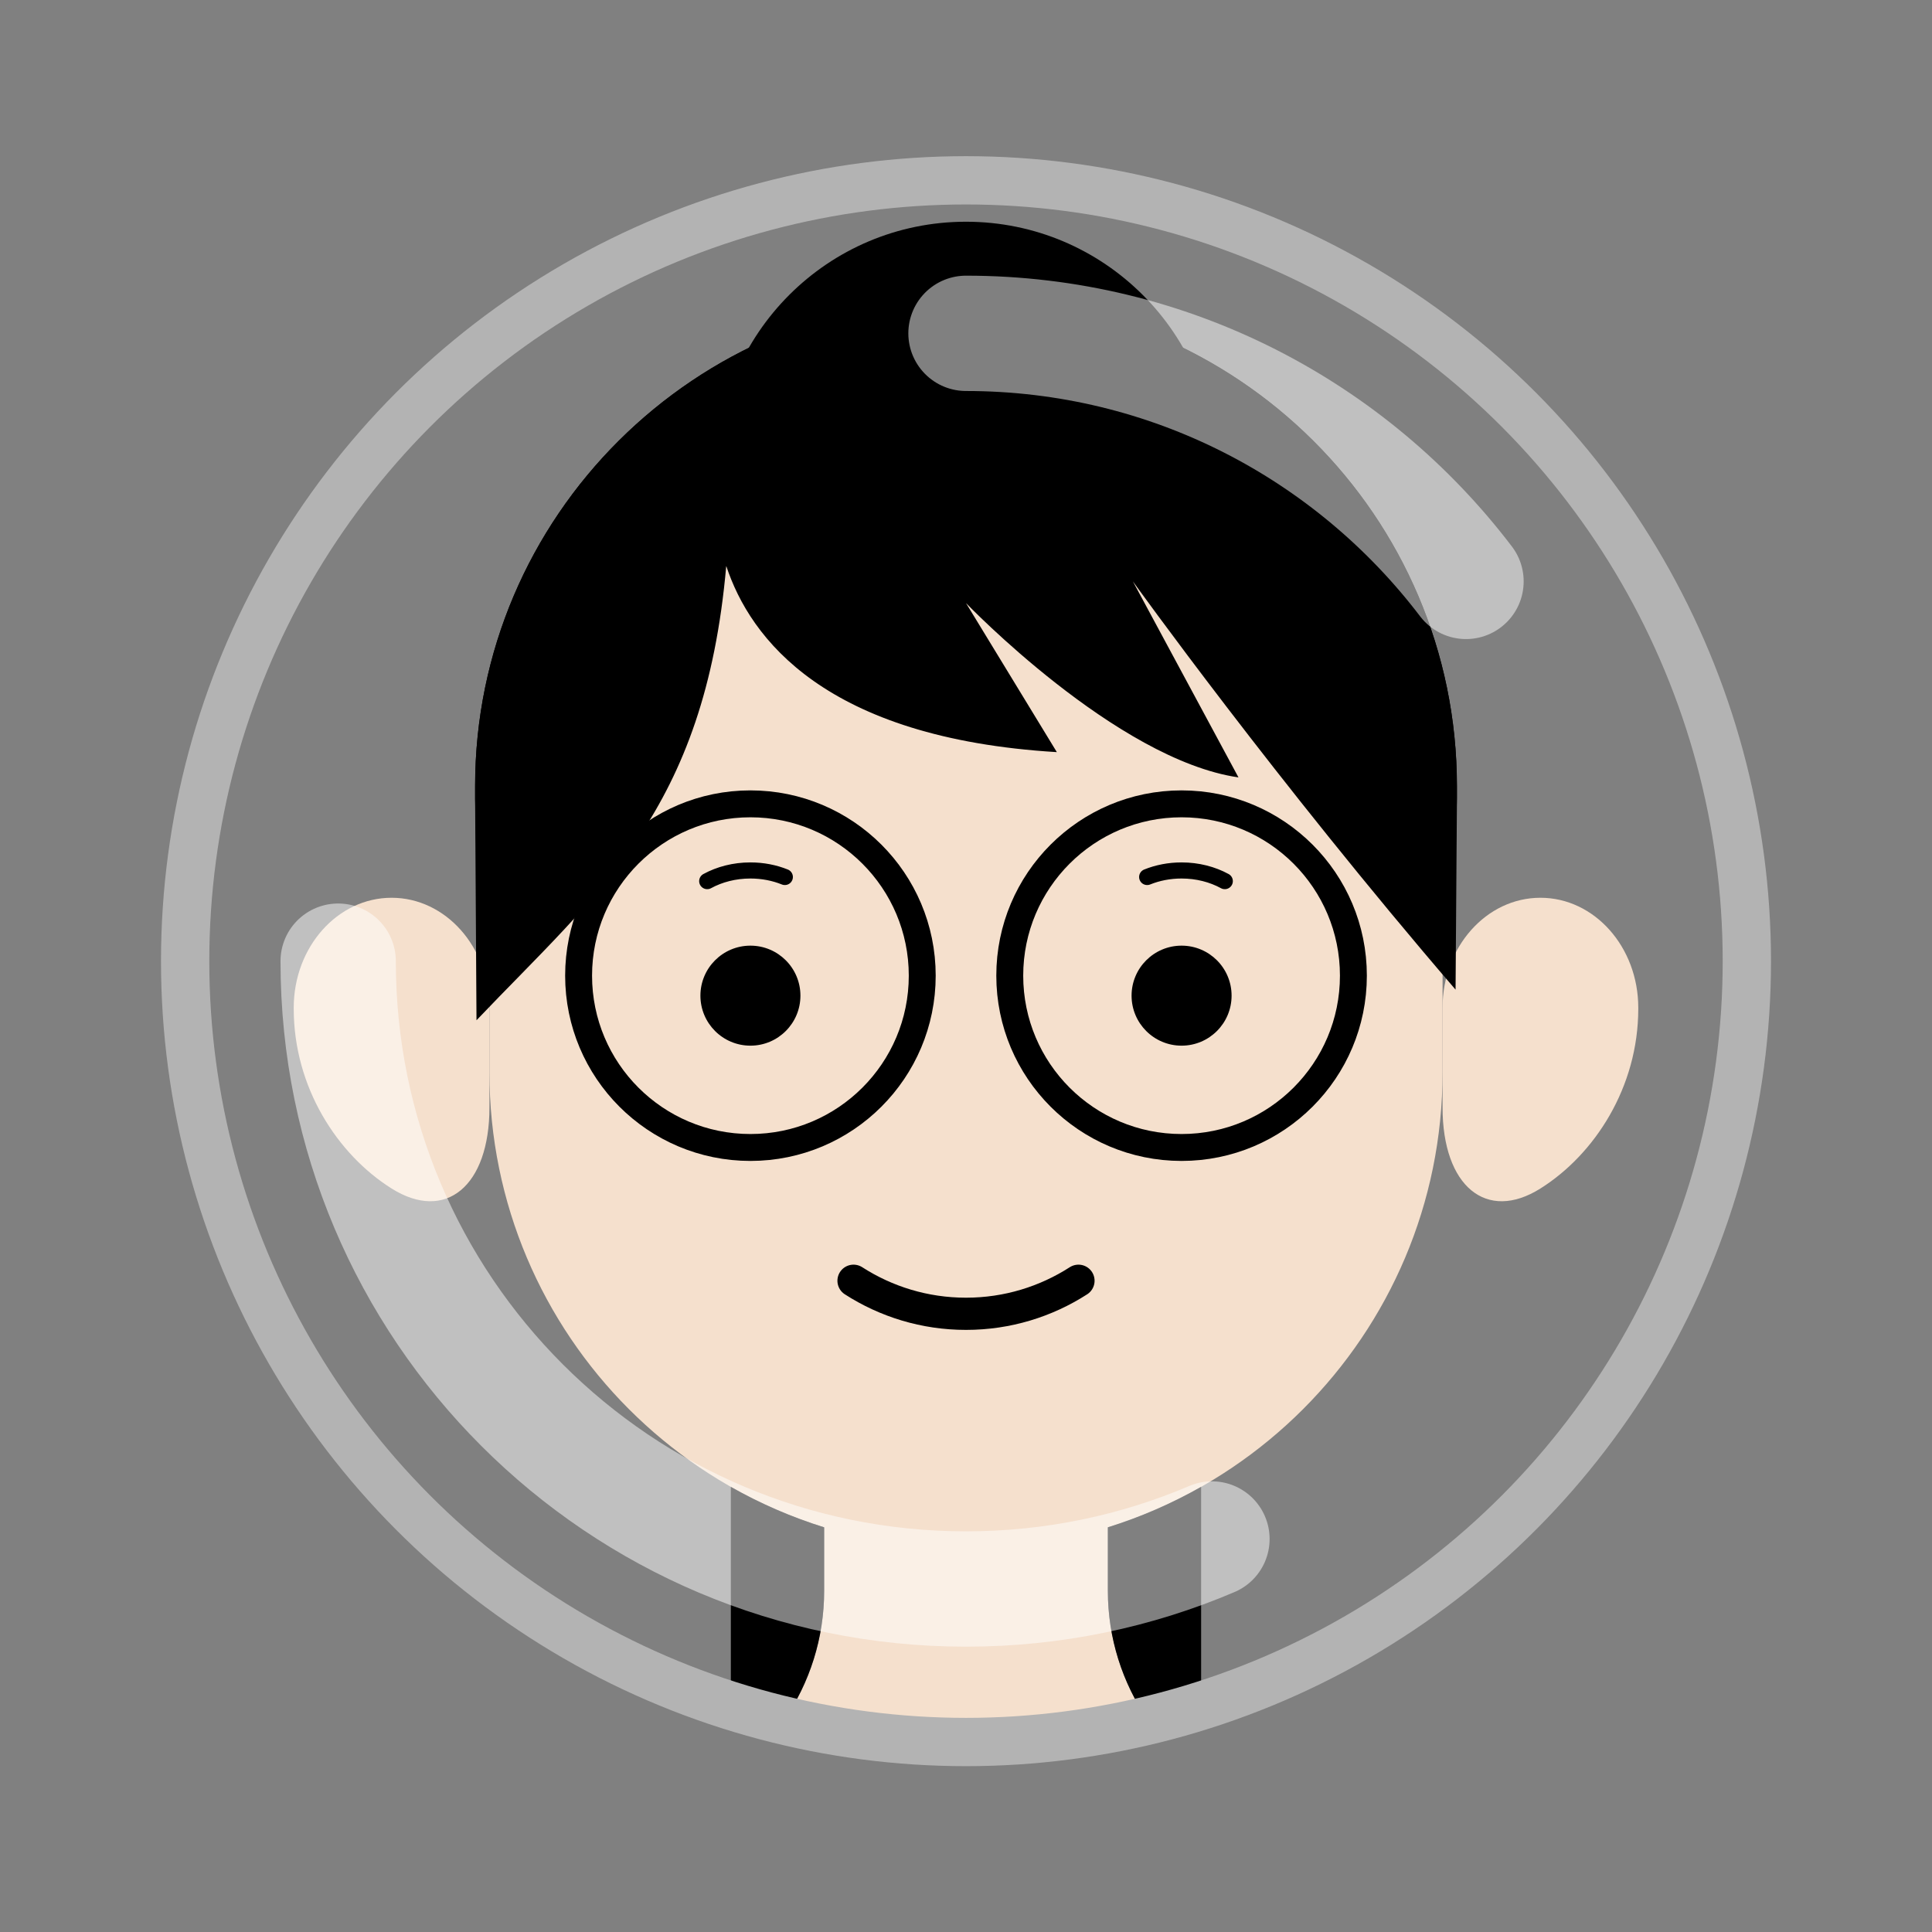 <?xml version="1.0" encoding="utf-8"?>
<!-- Generator: Adobe Illustrator 25.0.0, SVG Export Plug-In . SVG Version: 6.00 Build 0)  -->
<svg version="1.1" id="face_t" xmlns="http://www.w3.org/2000/svg" xmlns:xlink="http://www.w3.org/1999/xlink" x="0px" y="0px"
	 viewBox="0 0 600 600" style="enable-background:new 0 0 600 600;" xml:space="preserve">
<rect x="0" y="0" width="600" height="600" fill="#808080" stroke="none"/>
<style type="text/css">
	.st0{fill:#F5E0CD;}
	.st1{fill:none;stroke:#000000;stroke-width:5;stroke-linecap:round;stroke-miterlimit:10;}
	.st2{fill:none;stroke:#000000;stroke-width:10;stroke-linecap:round;stroke-linejoin:round;stroke-miterlimit:10;}
	.st3{fill:none;stroke:#000000;stroke-width:8.357;stroke-linecap:round;stroke-linejoin:round;stroke-miterlimit:10;}
	.st4{fill:none;stroke:#B3B3B3;stroke-width:15;stroke-miterlimit:10;}
	.st5{opacity:0.5;fill:none;stroke:#FFFFFF;stroke-width:35.817;stroke-linecap:round;stroke-miterlimit:10;}
</style>
<g>
	<path class="st0" d="M448,343.93c0,24.45,13.61,35.72,30.39,25.17c16.79-10.55,30.39-31.39,30.39-55.84v-0.3
		c0-18.86-13.61-34.15-30.39-34.15c-16.79,0-30.39,15.29-30.39,34.15V343.93z"/>
	<path class="st0" d="M152,343.93c0,24.45-13.61,35.72-30.39,25.17c-16.79-10.55-30.39-31.39-30.39-55.84v-0.3
		c0-18.86,13.61-34.15,30.39-34.15S152,294.11,152,312.97V343.93z"/>
	<path class="st0" d="M152,333c0,81.74,66.26,148,148,148s148-66.26,148-148v-66c0-81.74-66.26-148-148-148s-148,66.26-148,148V333z
		"/>
</g>
<path class="st0" d="M344.05,457.5h-88.09v36.6c0,14.48-4.44,28.49-12.53,40.25c18.15,4.34,37.1,6.65,56.58,6.65
	s38.42-2.31,56.58-6.65c-8.1-11.76-12.53-25.77-12.53-40.25V457.5z"/>
<path d="M255.95,494.1v-19.78c-10.17-3.17-19.88-7.39-28.98-12.56v68.05c5.4,1.7,10.89,3.22,16.44,4.55
	C251.52,522.59,255.95,508.58,255.95,494.1z"/>
<path d="M344.05,474.32v19.78c0,14.48,4.44,28.49,12.53,40.25c5.56-1.33,11.04-2.84,16.44-4.55v-68.05
	C363.92,466.92,354.22,471.15,344.05,474.32z"/>
<path d="M377.64,146.5c0,21.44-38.82-27.5-77.64-27.5s-77.64,48.94-77.64,27.5c0-42.88,34.76-77.64,77.64-77.64
	S377.64,103.62,377.64,146.5z"/>
<path d="M452.03,268.67c-11.07-40.74-33.78-74.03-72.7-93.13c-2.66-1.31-33.16-26.25-33.16-26.25l0.69,13.13l-23.49-20.73
	l4.15,16.58l-20.04-22.11L300,158.18l-4.96-19.94l-23.49,26.95l-9.67-15.89l-16.58,24.18l-2.07-16.58c0,0-13.33,16.7-15.99,18
	c-38.91,19.1-68.19,53.04-79.26,93.78l-0.43-20.73v-3.83C147.55,160.32,215.8,92.4,300,92.4s152.45,67.93,152.45,151.72v3.82
	L452.03,268.67z"/>
<path d="M300,92.4c-84.2,0-152.45,67.93-152.45,151.72v3.83l0.43,68.9c37.88-39.76,70.88-65.05,77.56-141.1
	c7.41,22.52,30.75,53.5,102.67,57.83L300,187.29c0,0,46.62,48.61,84.62,54.14l-32.8-60.89c0,0,44.44,61.95,100.22,126.8l0.43-59.4
	v-3.82C452.45,160.32,384.2,92.4,300,92.4z"/>
<circle cx="233.05" cy="309.21" r="15.53"/>
<circle cx="366.95" cy="309.21" r="15.53"/>
<path class="st1" d="M356.26,272.36c3.22-1.3,6.85-2.03,10.69-2.03c4.97,0,9.59,1.22,13.42,3.31"/>
<path class="st1" d="M243.74,272.36c-3.22-1.3-6.85-2.03-10.69-2.03c-4.97,0-9.59,1.22-13.42,3.31"/>
<path class="st2" d="M265.07,397.75c10.08,6.48,22.06,10.26,34.93,10.26s24.85-3.78,34.93-10.26"/>
<circle class="st3" cx="366.95" cy="303" r="53.36"/>
<circle class="st3" cx="233.05" cy="303" r="53.36"/>
<circle class="st4" cx="300" cy="298.5" r="242.5"/>
<path class="st5" d="M300,103.52c63.36,0,119.66,30.22,155.28,77.04"/>
<path class="st5" d="M376.38,477.95c-23.46,10-49.27,15.53-76.38,15.53c-107.68,0-194.98-87.29-194.98-194.98"/>
</svg>

